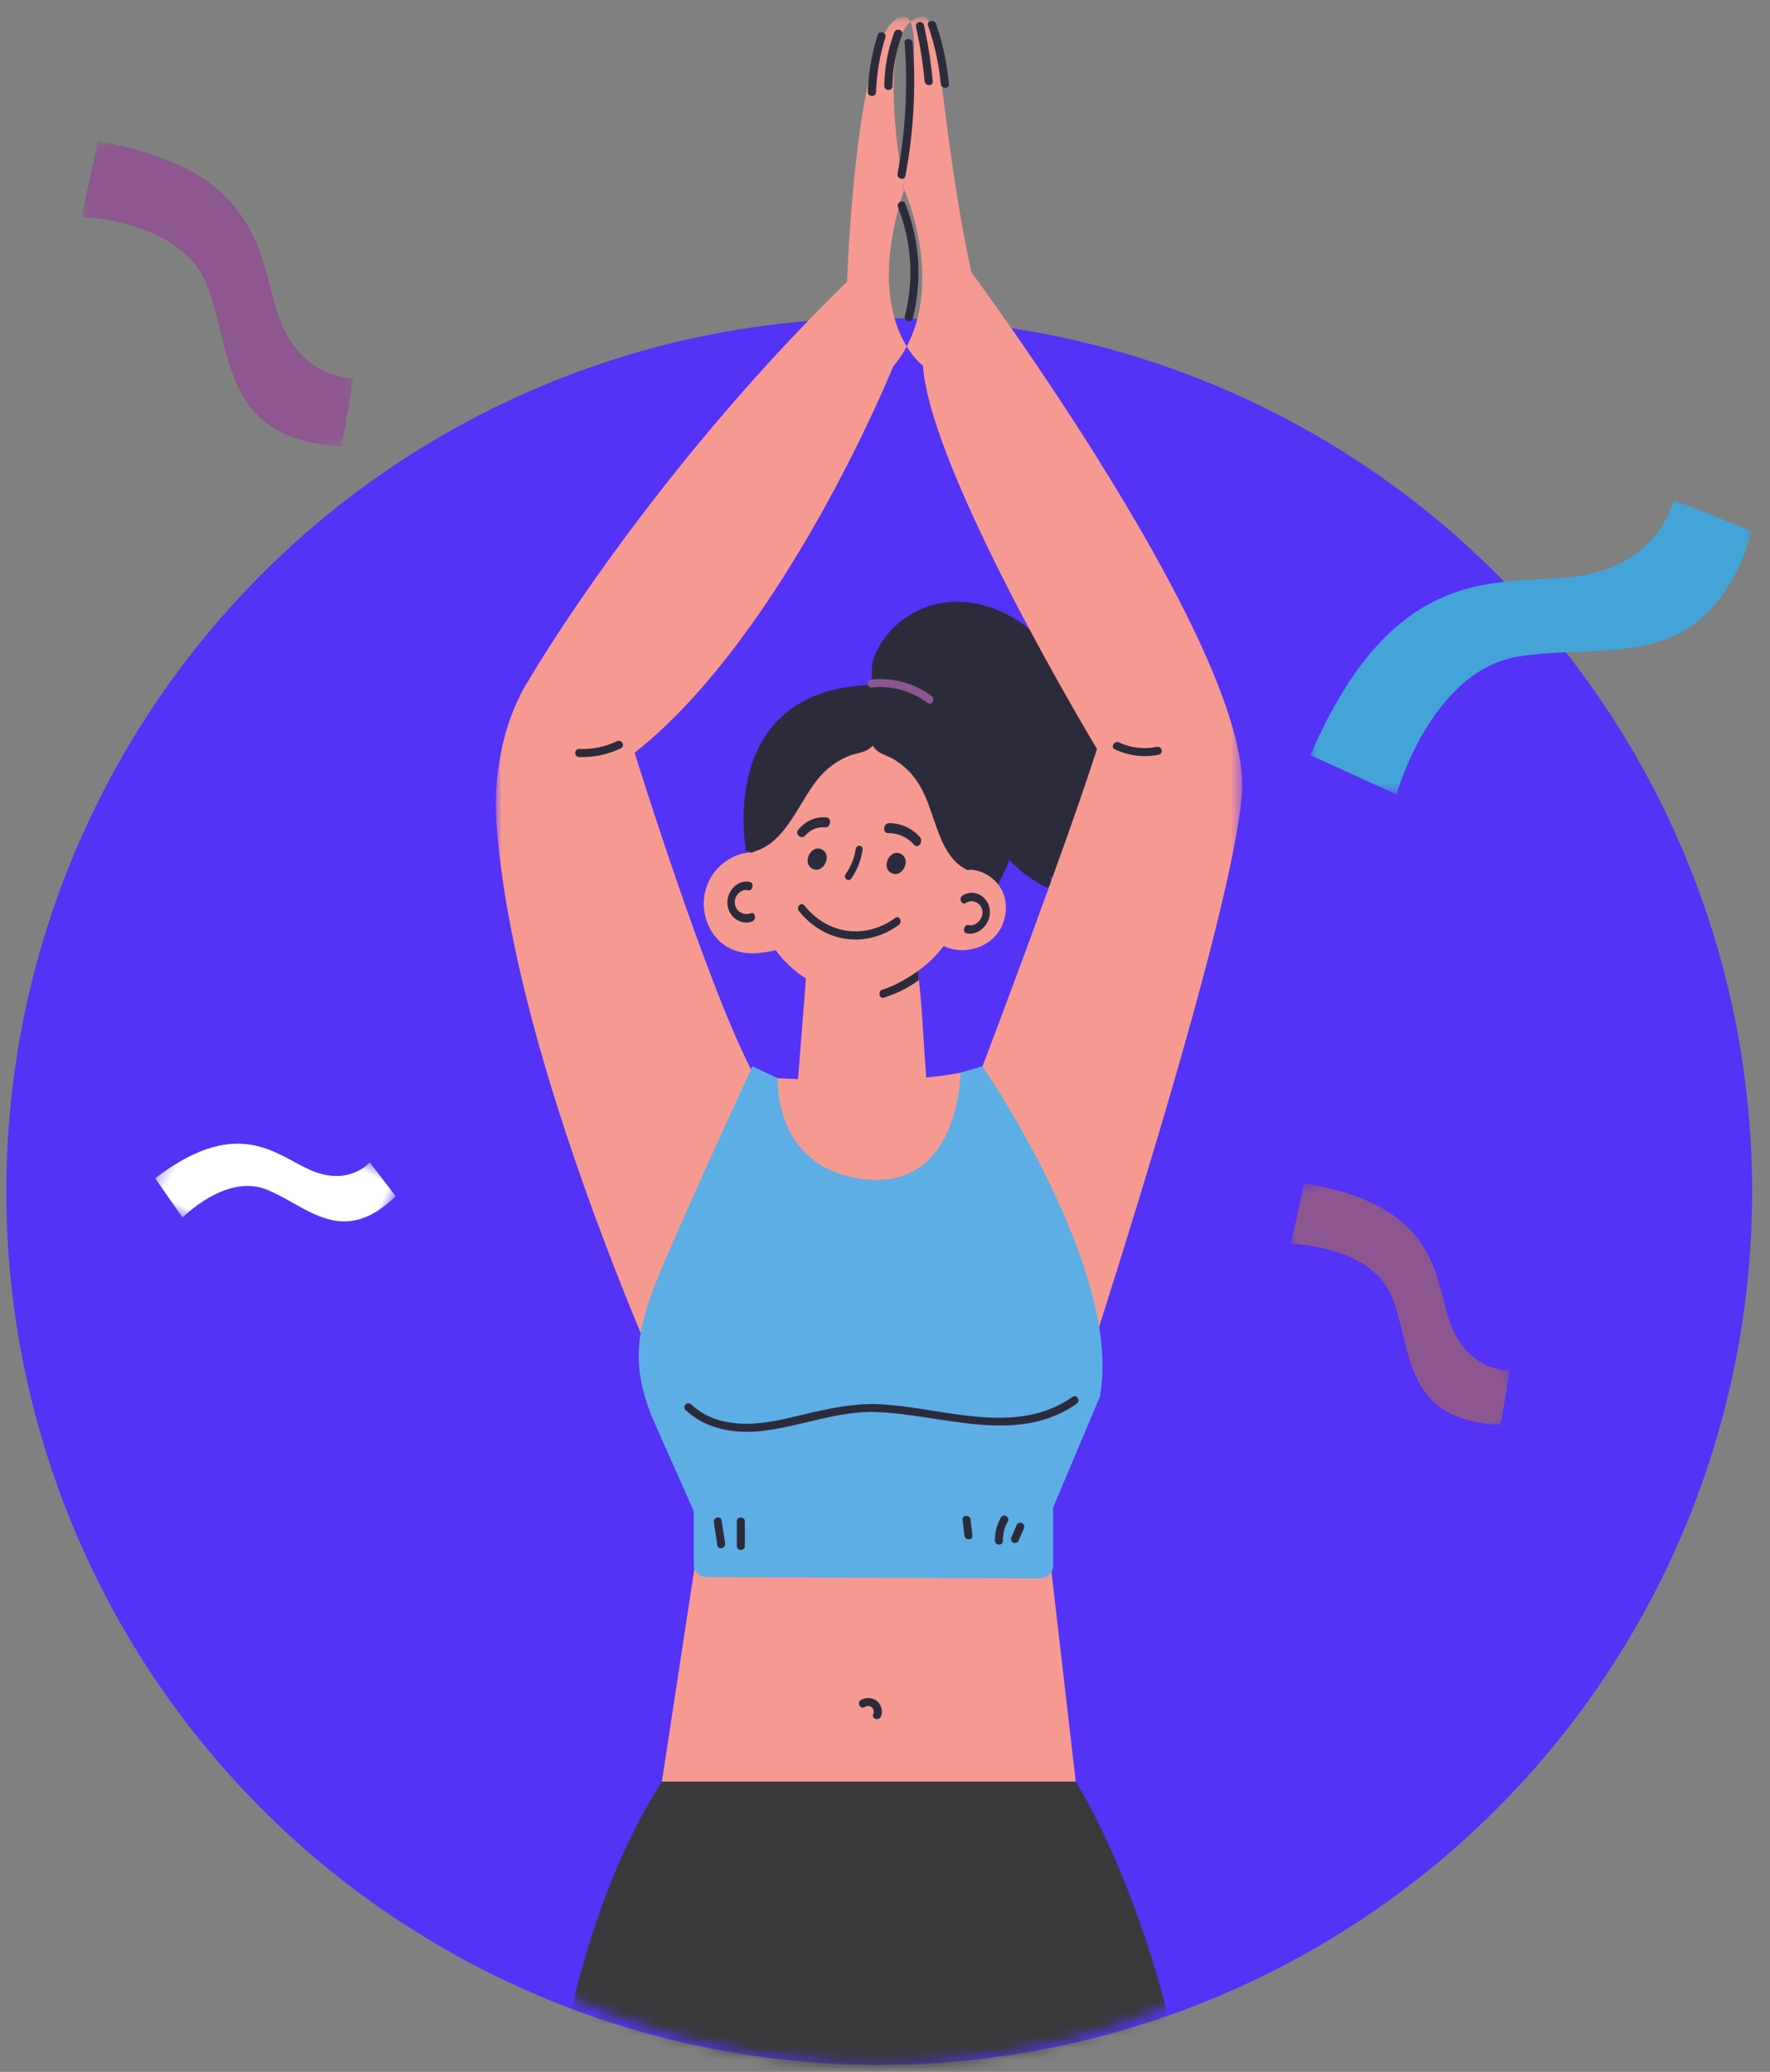 <svg xmlns="http://www.w3.org/2000/svg" xmlns:xlink="http://www.w3.org/1999/xlink" width="153" height="179" viewBox="0 0 153 179">
    <rect x="0" y="0" width="153" height="179" fill="#808080" stroke="none"/>
    <defs>
        <path id="lhkrj6188c" d="M0 0.158L64.517 0.158 64.517 131.563 0 131.563z"/>
        <path id="02kgmvbg8e" d="M0 0L38.182 0 38.182 25.455 0 25.455z"/>
        <path id="3t48iqkulg" d="M0.559 0.206L31.468 0.206 31.468 19.297 0.559 19.297z"/>
        <path id="ucwjiro3gi" d="M0.441 0.645L24.986 0.645 24.986 16.1 0.441 16.1z"/>
        <path id="80sps6qgkk" d="M0.306 0.574L19.397 0.574 19.397 12.393 0.306 12.393z"/>
        <ellipse id="ve5ovcbhba" cx="75.455" cy="89.263" rx="75.455" ry="88.675"/>
    </defs>
    <g fill="none" fill-rule="evenodd">
        <g>
            <g>
                <g transform="translate(-644 -109) translate(644.545 109.455)">
                    <circle cx="75.455" cy="102.484" r="75.455" fill="#5432F6"/>
                    <g>
                        <mask id="lopa72q6cb" fill="#fff">
                            <use xlink:href="#ve5ovcbhba"/>
                        </mask>
                        <g mask="url(#lopa72q6cb)">
                            <g>
                                <path fill="#F69A91" d="M47.304 128.42L50.13 152.833 14.354 152.833 17.948 129.29z" transform="translate(42.314 .645)"/>
                                <g>
                                    <path fill="#3A3A3C" d="M28.425 198.632l2.383-12.108c.178-.901 1.54-.926 1.754-.031l2.902 12.139h27.1c-1.726-12.42-3.37-20.992-3.37-20.992-3.25-15.976-9.064-24.977-9.064-24.977H14.354c-6.882 10.635-8.849 24.977-8.849 24.977 0 .001-1.826 8.585-3.89 20.992h26.81z" transform="translate(42.314 .645) translate(0 .17)"/>
                                    <path fill="#2C2B3C" d="M39.306 59.382s11.216 6.183 2.715 17.872l-3.19-.611 1.105-6.75-.63-10.51z" transform="translate(42.314 .645) translate(0 .17)"/>
                                    <path fill="#F69A91" d="M33.108 95.288c-2.857.366-5.484-.133-6.991-3.277l1.516-19.117 8.18 4.45c.06.168.167.919.3 2 .051.42.104.886.162 1.392.07.586.139 1.222.208 1.884.03.256.057.517.085.783l.044.41c.025.238.051.476.074.716.184 1.752.36 5.511.5 6.924.162 1.616-2.771 3.67-4.078 3.835" transform="translate(42.314 .645) translate(0 .17)"/>
                                    <path fill="#F69A91" d="M43.944 78.194c-.65 2.332-3.402 3.182-5.231 2.264-2.22 2.97-6.054 4.546-9.376 3.832-2.07-.444-3.85-1.715-5.143-3.469-1.697.411-3.522.497-4.901-.822-1.213-1.163-1.687-3.12-1.004-4.852.598-1.517 1.984-2.517 3.37-2.74.126-.02.248-.032.372-.039 1.247-10.724 15.261-12.935 17.905-2.474.165.655.745 1.872.756 3.968 1.997-.085 3.969 1.763 3.252 4.332" transform="translate(42.314 .645) translate(0 .17)"/>
                                    <path fill="#2C2B3C" d="M28.177 72.118c-.946-.469-1.75 1.196-.799 1.667.947.47 1.75-1.195.8-1.667M35.002 72.495c-.946-.469-1.75 1.196-.799 1.667.946.47 1.751-1.196.8-1.667M42.674 77.184c-.224-1.135-1.465-1.672-2.336-1.08-.36.244-.065.884.294.64.482-.327 1.188-.097 1.39.51.25.755-.51 1.555-1.147 1.402-.397-.095-.585.615-.185.71 1.058.254 2.238-.894 1.984-2.182M22.03 77.628c-.533.207-1.201-.067-1.353-.725-.164-.715.517-1.424 1.113-1.26.396.108.583-.602.185-.711-.981-.27-2.053.736-1.954 1.929.096 1.15 1.218 1.84 2.148 1.479.391-.153.254-.865-.139-.712M28.57 69.35c-.919-.091-1.766.296-2.417 1.048-.348.402.259.908.604.509.452-.522 1.085-.762 1.71-.7.489.048.593-.81.103-.858M36.65 71.031c-.714-.77-1.657-1.189-2.66-1.185-.487.001-.595.859-.102.857.891-.003 1.657.34 2.29 1.024.35.377.818-.322.471-.696" transform="translate(42.314 .645) translate(0 .17)"/>
                                    <path fill="#2C2B3C" d="M21.715 71.817c.027.253.131.552.301.552h.014c.07.094.253-.058.4-.103 2.412-.733 3.55-3.614 4.976-5.662.832-1.196 1.76-1.976 3.011-2.524.79-.346 1.583-.254 2.166-.94.447.771 1.26.811 1.973 1.281 1.132.745 1.903 1.664 2.504 2.978 1.027 2.25 1.39 5.347 3.632 6.463.09.045.197.04.3.002.207-.075.4-.277.41-.456.108-.026.21-.103.272-.246.496-1.154.574-2.404.486-3.646-.08-1.17-.195-2.472-.582-3.56-.807-2.262-2.92-3.282-4.787-4.16-1.09-.513-2.206-1.01-3.39-1.2-1.123-.183-2.187.02-3.273.401-1.17.413-2.336.862-3.477 1.374-1.031.46-2.152.934-2.984 1.805-1.755 1.836-2.211 5.145-1.952 7.64" transform="translate(42.314 .645) translate(0 .17)"/>
                                    <path fill="#2C2B3C" d="M31.108 72.089c-.123.795-.412 1.506-.86 2.145-.245.347.23.747.473.4.515-.731.842-1.567.982-2.476.067-.432-.529-.501-.595-.07M26.666 76.95c2.03 2.541 5.26 2.963 7.885 1.073.345-.248.618.379.275.625-2.857 2.057-6.433 1.537-8.63-1.213-.267-.333.204-.817.47-.484M36.568 83.403c-.932.68-1.948 1.188-3.035 1.52-.395.121-.521-.568-.13-.687.986-.3 2.117-.922 3.08-1.616.03.256.058.517.085.783" transform="translate(42.314 .645) translate(0 .17)"/>
                                    <path fill="#2C2B3C" d="M21.659 72.407s-2.91-14.519 11.506-14.519c13.154 0 11.604 14.748 7.827 15.976l-3.529-9.602-7.335-3.265-8.47 11.41z" transform="translate(42.314 .645) translate(0 .17)"/>
                                    <path fill="#2C2B3C" d="M59.807 63.448c-4.246-.69-6.744-.965-7.362-4.066-.575-2.889-4.122-4.473-6.443-6.375-2.116-1.735-4.994-2.692-7.727-2.13-2.662.55-4.944 2.485-5.719 5.088-.035.117-.46 4.018 1.697 5.103 2.895 1.456 5.347 3.065 7.328 5.608-.024.052-.037.112-.029.183.41 3.664 2.667 6.857 5.988 8.504.219.109.54-.1.482-.354l-.136-.591c1.689 1.45 4.355 1.615 6.177.195.214-.166.158-.599-.155-.613-1.12-.053-1.958-.772-2.156-1.816 1.27-.035 2.388-.625 3.11-1.715.14-.212 5.218-6.977 4.945-7.021" transform="translate(42.314 .645) translate(0 .17)"/>
                                    <path fill="#8D5690" d="M37.673 58.865c-1.508-1.115-3.318-1.614-5.19-1.435-.439.042-.443.729 0 .687 1.772-.17 3.414.287 4.84 1.341.358.265.703-.332.35-.593" transform="translate(42.314 .645) translate(0 .17)"/>
                                    <path fill="#2C2B3C" d="M32.973 145.714c-.397-.342-.985-.372-1.428-.101-.378.232-.031.826.35.593.464-.284.917.158.728.634-.162.412.507.59.668.183.176-.445.048-.994-.318-1.31" transform="translate(42.314 .645) translate(0 .17)"/>
                                    <g transform="translate(42.314 .645) translate(0 .17)">
                                        <mask id="zzhyv5trjd" fill="#fff">
                                            <use xlink:href="#lhkrj6188c"/>
                                        </mask>
                                        <path fill="#F69A91" d="M64.496 67.21c-.833 12.328-17.192 61.04-17.192 61.04s-7.103 6.866-27.972.829c0 0-17.567-35.228-19.277-59.233-.282-3.96.517-8.537 2.546-11.958 4.822-8.132 14.981-22.4 27.762-34.813 0 0 .675-20.413 4.227-22.684 3.55-2.271-.2 12.8.704 14.735.904 1.937 3.479 10.011-.94 15.256 0 0-9.331 23.096-22.354 33.379 0 0 6.41 20.7 10.403 28.004 0 0 14.82 1.095 19.667-.913 0 0 7.019-18.44 9.895-27.418 0 0-14.4-23.853-15.043-33.11 0 0-5.36-3.869-1.628-15.198 0 0-2.882-14.638 1.628-14.968 1.555-.113 1.561 10.04 4.185 22.094 0 0 24.221 32.632 23.389 44.959" mask="url(#zzhyv5trjd)"/>
                                    </g>
                                    <path fill="#2C2B3C" d="M57.138 63.256c-1.114.22-2.227.1-3.258-.38-.405-.188-.784.402-.373.592 1.209.563 2.478.728 3.79.468.446-.088.286-.769-.159-.68M10.474 62.765c-1.032.492-2.115.711-3.258.669-.453-.017-.476.681-.021.698 1.26.047 2.47-.207 3.606-.748.41-.195.081-.813-.327-.619M36.04 2.444c-.035-.443-.74-.47-.705-.02.291 3.785.094 7.58-.608 11.312-.082.437.592.642.676.2.713-3.794.932-7.643.636-11.492M35.388 16.32c-.166-.419-.788-.09-.624.325 1.19 3.002 1.392 6.275.596 9.4-.11.435.564.638.675.2.844-3.315.614-6.745-.647-9.925M34.443 1.523c-.556 1.493-.842 3.036-.863 4.626-.006.449.698.472.704.02.02-1.534.298-3.007.834-4.446.157-.422-.518-.62-.675-.2M33.002 1.764c-.506 1.599-.785 3.234-.84 4.909-.014.449.69.471.705.02.052-1.617.322-3.186.81-4.73.136-.428-.539-.63-.675-.2M37.003.895c-.1-.44-.786-.283-.686.157.351 1.547.602 3.109.745 4.689.04.442.745.469.704.02-.148-1.64-.399-3.26-.763-4.866M38.05.78c-.147-.421-.835-.268-.687.157.567 1.637.94 3.314 1.098 5.038.04.441.745.468.704.02-.164-1.784-.529-3.52-1.116-5.215" transform="translate(42.314 .645) translate(0 .17)"/>
                                    <path fill="#5DAEE5" d="M42.07 90.852l-1.896.549s-.074 10.027-8.153 9.222c-8.078-.805-7.657-8.74-7.657-8.74l-2.184-1.031s-7.546 16.279-8.749 19.743c-1.164 3.352-1.693 6.033-.004 10.397l4.746 10.694h28.851l5.186-12.268c2.068-10.831-10.14-28.566-10.14-28.566" transform="translate(42.314 .645) translate(0 .17)"/>
                                    <path fill="#5DAEE5" d="M47.039 135.098l-28.803-.112c-.621-.002-1.124-.477-1.124-1.063v-6.047l31.06 1.096v5.063c0 .589-.508 1.065-1.133 1.063" transform="translate(42.314 .645) translate(0 .17)"/>
                                    <path fill="#2C2B3C" d="M49.865 119.412c-4.917 3.44-11.07.964-16.484.647-2.908-.17-5.531.601-8.331 1.24-2.752.628-5.962.843-8.163-1.242-.322-.305-.813.18-.49.486 1.798 1.703 4.32 2.087 6.716 1.803 3.344-.396 6.415-1.752 9.838-1.621 5.691.217 12.085 2.902 17.264-.72.361-.252.016-.848-.35-.593M19.82 132.06l-.307-1.984c-.068-.436-.735-.25-.668.182l.308 1.985c.067.435.734.25.667-.183M20.833 130.167v2.137c0 .442.692.443.692 0v-2.137c0-.442-.692-.443-.692 0M43.654 129.841c-.352.617-.527 1.296-.51 2.005.012.441.704.443.693 0-.015-.592.12-1.142.415-1.658.22-.386-.378-.732-.598-.347M45.512 130.328c-.145-.084-.4-.048-.474.123l-.461 1.069c-.074.17-.051.368.124.47.146.085.4.048.474-.123.153-.357.308-.713.462-1.068.073-.17.05-.369-.125-.47M41.195 131.391l-.156-1.373c-.049-.435-.742-.44-.692 0l.155 1.373c.05.434.742.44.693 0" transform="translate(42.314 .645) translate(0 .17)"/>
                                </g>
                            </g>
                        </g>
                    </g>
                </g>
                <g transform="translate(-644 -109) translate(644.545 109.455) translate(112.727 42.727)">
                    <mask id="fkvhk6207f" fill="#fff">
                        <use xlink:href="#02kgmvbg8e"/>
                    </mask>
                    <path fill="#44A4D8" d="M0 22.06l7.442 3.395s2.912-10.522 10.355-11.88c7.442-1.357 16.502 2.037 20.385-10.86L31.387 0s-.971 5.09-7.442 6.448C17.473 7.806 7.766 4.072 0 22.06" mask="url(#fkvhk6207f)"/>
                </g>
                <g transform="translate(-644 -109) translate(644.545 109.455) rotate(75 7.161 18.789)">
                    <mask id="884o4fz43h" fill="#fff">
                        <use xlink:href="#3t48iqkulg"/>
                    </mask>
                    <path fill="#8D5690" d="M.559 16.244l5.96 3.053s2.439-8.224 8.442-8.948c6.003-.724 13.266 2.406 16.507-7.66L26.022.205s-.827 4-6.049 4.77C14.752 5.748 6.97 2.317.56 16.245" mask="url(#884o4fz43h)"/>
                </g>
                <g transform="translate(-644 -109) translate(644.545 109.455) rotate(75 -1.119 130.528)">
                    <mask id="v2193ntltj" fill="#fff">
                        <use xlink:href="#ucwjiro3gi"/>
                    </mask>
                    <path fill="#8D5690" d="M.44 13.628L5.176 16.1s1.936-6.658 6.703-7.244c4.767-.586 10.535 1.947 13.108-6.201L20.662.645s-.657 3.238-4.803 3.862C11.712 5.131 5.533 2.353.44 13.628" mask="url(#v2193ntltj)"/>
                </g>
                <g transform="translate(-644 -109) translate(644.545 109.455) rotate(28 -175.578 81.11)">
                    <mask id="4m9rzx8cxl" fill="#fff">
                        <use xlink:href="#80sps6qgkk"/>
                    </mask>
                    <path fill="#FFF" d="M.306 10.503l3.682 1.89S5.494 7.302 9.2 6.853c3.708-.448 8.194 1.49 10.196-4.742L16.033.574s-.51 2.477-3.736 2.954C9.072 4.005 4.267 1.88.306 10.503" mask="url(#4m9rzx8cxl)"/>
                </g>
            </g>
        </g>
    </g>
</svg>
